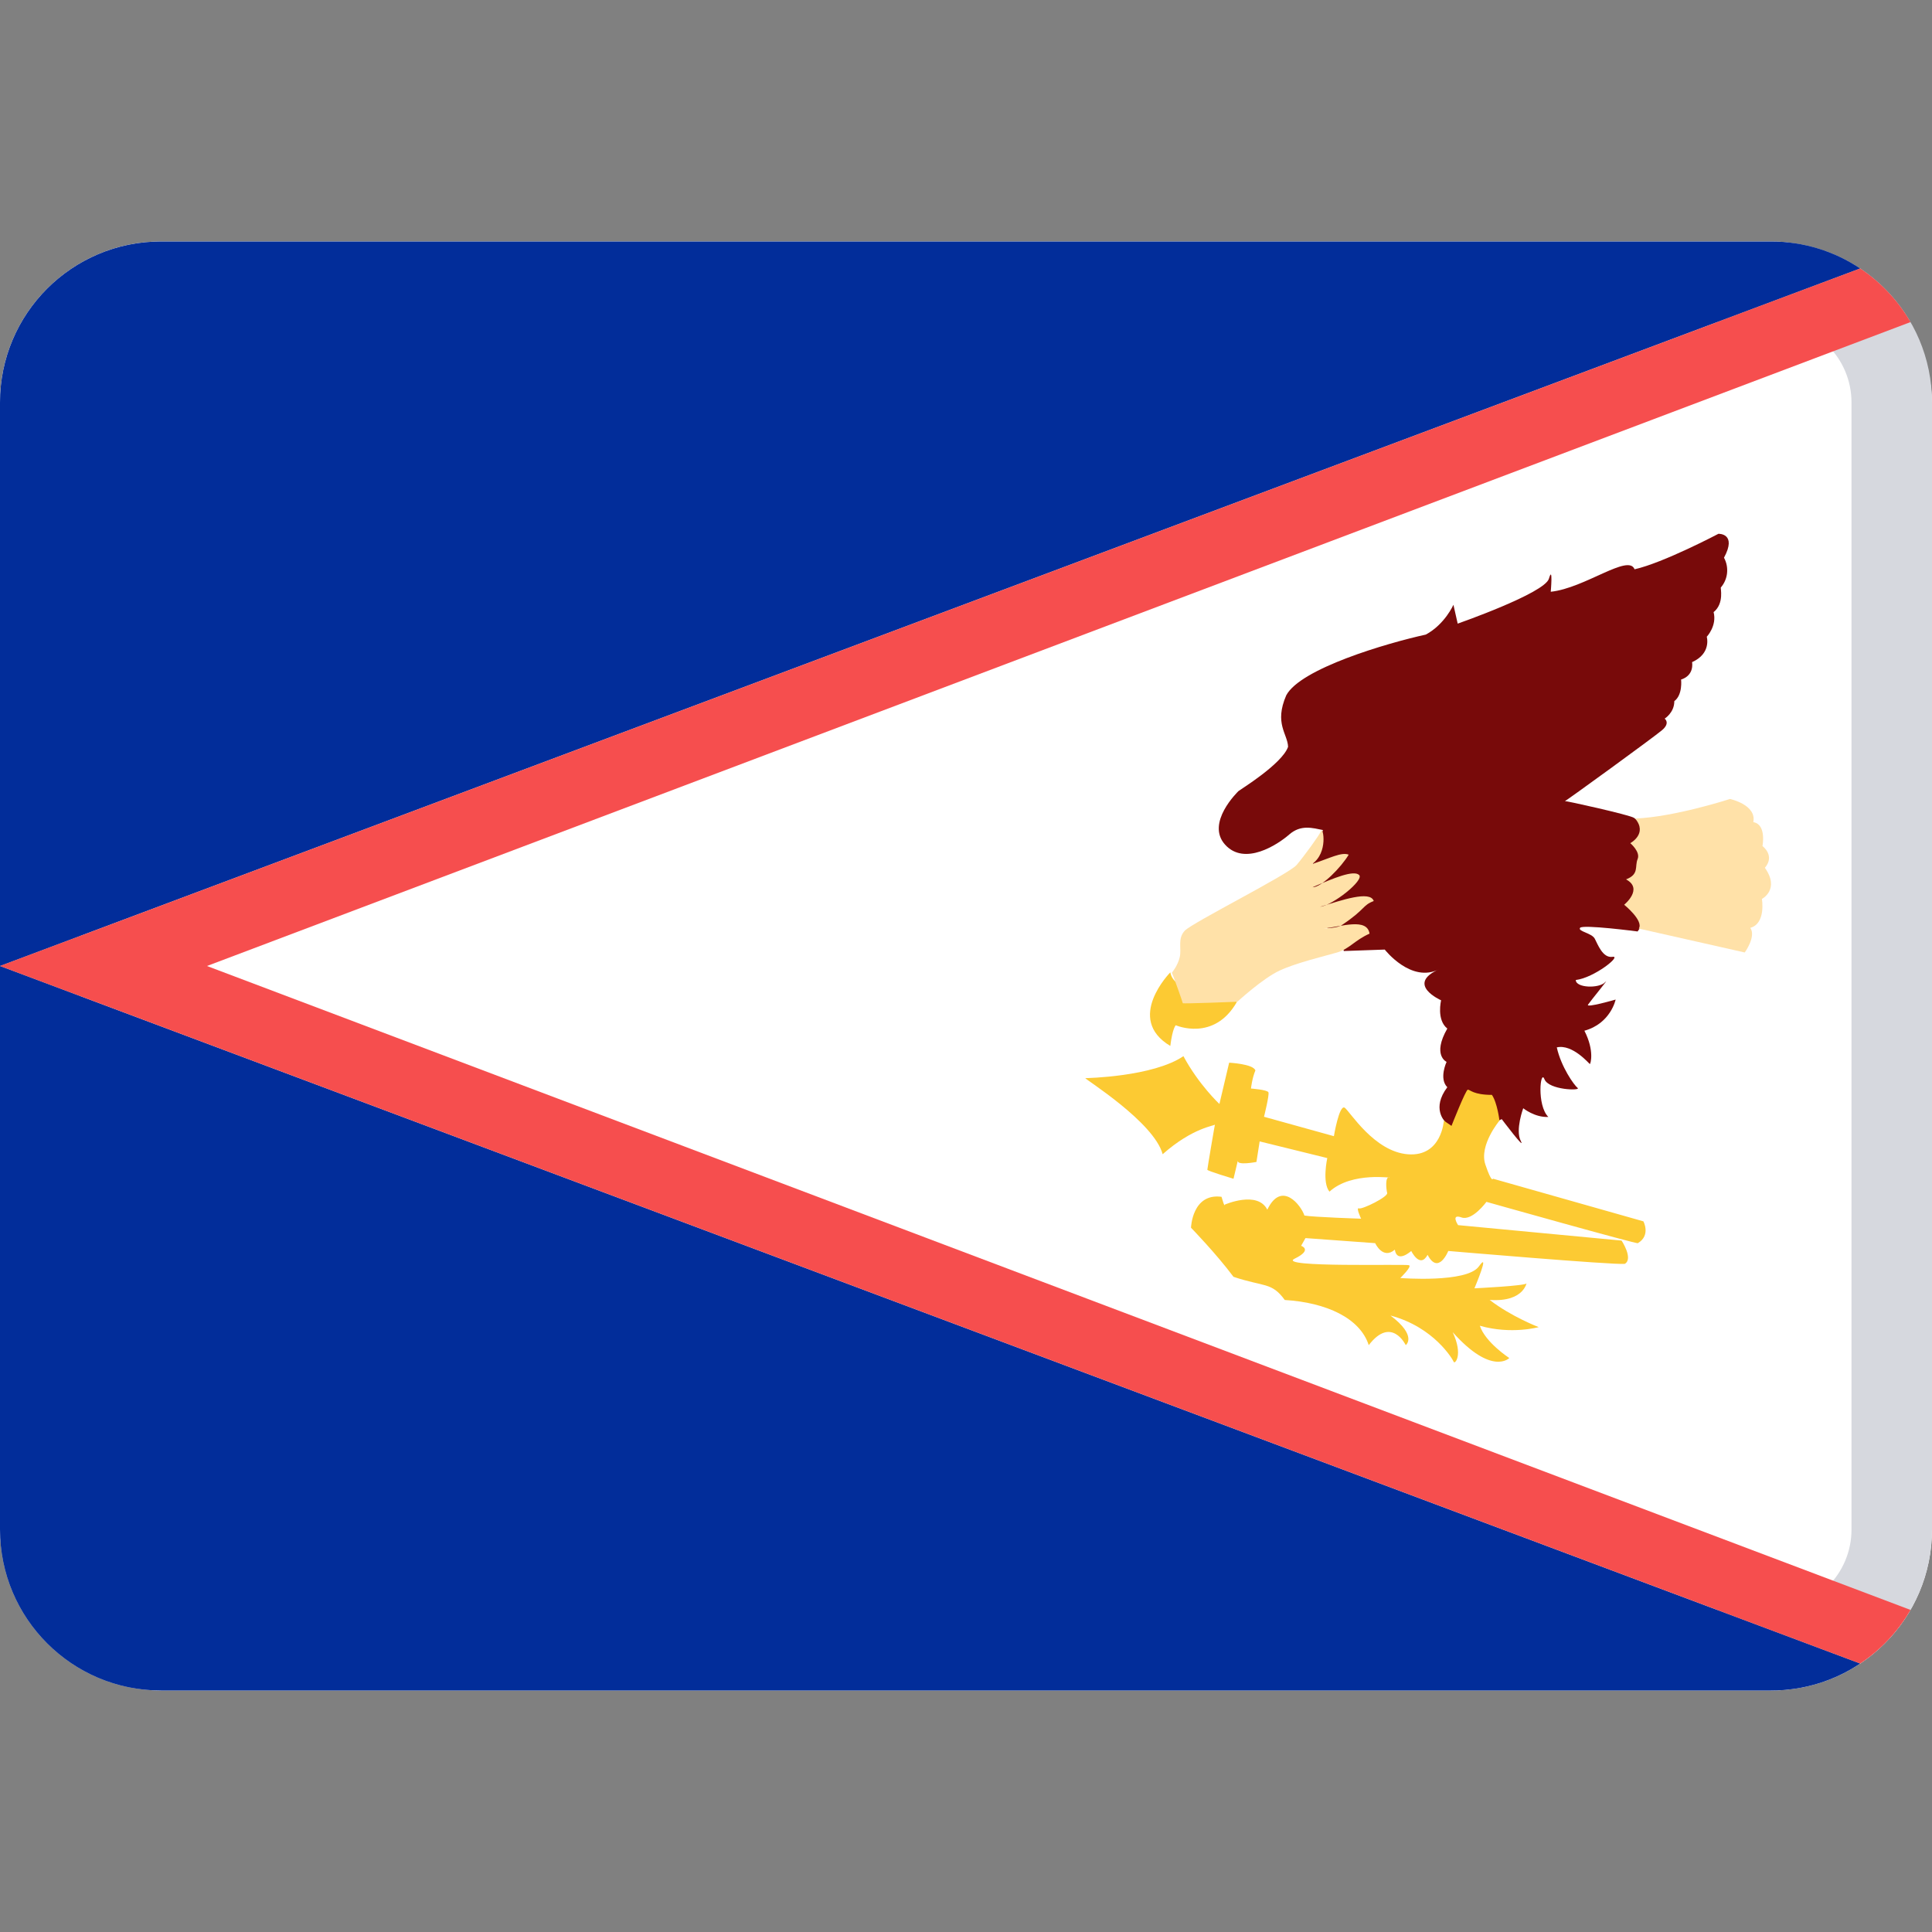 <svg width="24" height="24" viewBox="0 0 24 24" fill="none" xmlns="http://www.w3.org/2000/svg">
<rect x="0" y="0" width="24" height="24" fill="#808080" stroke="none"/>
<g clip-path="url(#clip0_72903_160405)">
<rect y="3" width="24" height="18" rx="2" fill="white"/>
<path fill-rule="evenodd" clip-rule="evenodd" d="M22 4H2C1.448 4 1 4.448 1 5V19C1 19.552 1.448 20 2 20H22C22.552 20 23 19.552 23 19V5C23 4.448 22.552 4 22 4ZM2 3C0.895 3 0 3.895 0 5V19C0 20.105 0.895 21 2 21H22C23.105 21 24 20.105 24 19V5C24 3.895 23.105 3 22 3H2Z" fill="#D6D8DE"/>
<path fill-rule="evenodd" clip-rule="evenodd" d="M17.948 13.929C17.948 13.929 17.781 13.767 17.979 13.506C17.872 13.398 17.97 13.191 17.97 13.191C17.97 13.191 17.788 13.11 17.979 12.777C17.842 12.669 17.902 12.426 17.902 12.426C17.902 12.426 17.453 12.228 17.879 12.039C17.53 12.219 17.202 11.796 17.202 11.796L16.693 11.814C16.607 11.313 15.936 11.748 16.434 10.311C16.306 10.286 16.161 10.24 16.016 10.366C15.872 10.492 15.461 10.762 15.218 10.492C14.975 10.222 15.377 9.835 15.386 9.826C15.393 9.817 15.926 9.493 16.001 9.277C15.995 9.115 15.826 8.989 15.978 8.638C16.154 8.305 17.225 7.99 17.712 7.883C17.948 7.756 18.055 7.513 18.055 7.513L18.108 7.747C18.108 7.747 19.187 7.37 19.241 7.189C19.294 7.01 19.264 7.351 19.264 7.351C19.689 7.306 20.23 6.875 20.305 7.072C20.663 6.992 21.347 6.631 21.347 6.631C21.347 6.631 21.582 6.622 21.416 6.928C21.448 6.986 21.461 7.053 21.454 7.12C21.447 7.186 21.42 7.248 21.377 7.298C21.369 7.298 21.423 7.495 21.287 7.604C21.331 7.774 21.202 7.91 21.202 7.91C21.202 7.91 21.263 8.117 21.02 8.225C21.042 8.405 20.883 8.441 20.883 8.441C20.883 8.441 20.906 8.63 20.799 8.71C20.799 8.854 20.679 8.927 20.679 8.927C20.679 8.927 20.753 8.98 20.647 9.07C20.541 9.16 19.439 9.961 19.439 9.952C19.439 9.943 20.244 10.123 20.297 10.159C20.351 10.195 20.958 10.672 20.958 10.672L20.343 11.571C20.343 11.571 19.659 11.481 19.628 11.526C19.598 11.571 19.773 11.589 19.811 11.661C19.849 11.733 19.91 11.904 20.031 11.886C20.152 11.868 19.803 12.147 19.575 12.174C19.575 12.273 19.864 12.282 19.94 12.201C20.016 12.12 19.757 12.435 19.727 12.48C19.697 12.525 20.07 12.417 20.07 12.417C20.07 12.417 20.009 12.714 19.682 12.804C19.811 13.056 19.757 13.218 19.75 13.218C19.743 13.218 19.536 12.966 19.339 13.011C19.393 13.254 19.553 13.479 19.598 13.515C19.643 13.551 19.241 13.542 19.186 13.407C19.135 13.272 19.088 13.731 19.234 13.875C19.066 13.884 18.922 13.767 18.922 13.767C18.922 13.767 18.822 14.037 18.891 14.172C18.959 14.306 18.655 13.902 18.655 13.902L18.077 14.19L17.949 13.929H17.948Z" fill="#780A0A"/>
<path fill-rule="evenodd" clip-rule="evenodd" d="M13.482 13.393C13.495 13.393 14.322 13.377 14.701 13.12C14.89 13.473 15.148 13.714 15.148 13.714L15.269 13.201C15.269 13.201 15.567 13.216 15.595 13.297C15.554 13.393 15.54 13.522 15.54 13.522C15.54 13.522 15.743 13.537 15.757 13.569C15.77 13.601 15.702 13.873 15.702 13.873L16.57 14.114C16.57 14.114 16.637 13.714 16.705 13.761C16.772 13.81 17.07 14.306 17.49 14.339C17.91 14.371 17.936 13.921 17.936 13.921L18.031 13.986C18.031 13.986 18.208 13.536 18.234 13.536C18.262 13.536 18.303 13.601 18.533 13.601C18.6 13.697 18.627 13.921 18.627 13.921C18.627 13.921 18.37 14.227 18.452 14.467C18.533 14.706 18.546 14.642 18.546 14.642L20.415 15.172C20.415 15.172 20.509 15.347 20.346 15.443C20.346 15.46 18.465 14.93 18.465 14.93C18.465 14.93 18.289 15.172 18.154 15.123C18.017 15.075 18.113 15.219 18.113 15.219L20.144 15.411C20.144 15.411 20.293 15.636 20.184 15.7C20.05 15.716 17.991 15.54 17.991 15.54C17.991 15.54 17.869 15.845 17.734 15.588C17.639 15.764 17.531 15.54 17.531 15.54C17.531 15.54 17.355 15.7 17.327 15.524C17.178 15.652 17.083 15.443 17.083 15.443L16.217 15.38L16.163 15.476C16.163 15.476 16.312 15.524 16.082 15.636C15.851 15.748 17.463 15.7 17.503 15.717C17.544 15.732 17.395 15.876 17.395 15.876C17.395 15.876 18.221 15.941 18.371 15.732C18.519 15.524 18.316 16.004 18.316 16.004C18.316 16.004 18.965 15.973 18.965 15.941C18.965 15.908 18.952 16.18 18.505 16.148C18.776 16.357 19.114 16.486 19.114 16.486C19.114 16.486 18.776 16.581 18.383 16.469C18.452 16.677 18.749 16.87 18.749 16.87C18.749 16.87 18.533 17.095 18.046 16.549C18.18 16.837 18.071 16.95 18.059 16.918C18.046 16.886 17.814 16.486 17.273 16.342C17.611 16.597 17.463 16.71 17.463 16.71C17.463 16.71 17.286 16.341 17.003 16.71C16.895 16.374 16.475 16.18 15.96 16.149C15.797 15.924 15.703 15.989 15.323 15.861C15.107 15.572 14.795 15.251 14.795 15.251C14.795 15.251 14.809 14.819 15.174 14.867C15.215 15.011 15.215 14.964 15.215 14.964C15.215 14.964 15.621 14.786 15.743 15.027C15.92 14.659 16.163 14.973 16.204 15.1C16.32 15.12 16.908 15.139 16.908 15.139C16.908 15.139 16.84 14.995 16.881 15.011C16.921 15.027 17.246 14.867 17.232 14.819C17.219 14.771 17.205 14.611 17.26 14.626C17.315 14.642 16.799 14.546 16.515 14.803C16.421 14.69 16.488 14.386 16.488 14.386L15.648 14.179L15.608 14.434C15.608 14.434 15.364 14.482 15.377 14.418C15.392 14.354 15.323 14.643 15.323 14.643C15.323 14.643 14.998 14.546 14.998 14.531C14.998 14.515 15.093 13.954 15.093 13.969C15.093 13.986 14.823 14.002 14.443 14.338C14.335 13.939 13.482 13.409 13.482 13.393Z" fill="#FCCA33"/>
<path fill-rule="evenodd" clip-rule="evenodd" d="M14.538 12.079C14.538 12.079 13.97 12.655 14.538 12.993C14.566 12.768 14.606 12.736 14.606 12.736C14.606 12.736 15.079 12.945 15.364 12.448C15.242 12.239 15.026 12.319 15.026 12.319C15.026 12.319 14.579 12.319 14.538 12.079Z" fill="#FCCA33"/>
<path fill-rule="evenodd" clip-rule="evenodd" d="M14.557 12.084C14.557 12.084 14.633 11.994 14.656 11.886C14.679 11.778 14.626 11.661 14.717 11.562C14.808 11.463 16.009 10.861 16.108 10.744C16.206 10.627 16.39 10.375 16.412 10.321C16.434 10.267 16.504 10.591 16.298 10.734C16.518 10.662 16.663 10.581 16.754 10.617C16.663 10.77 16.42 11.022 16.305 11.022C16.572 10.905 16.815 10.806 16.883 10.869C16.952 10.932 16.557 11.247 16.397 11.265C16.663 11.184 17.021 11.058 17.065 11.193C16.922 11.247 16.967 11.292 16.671 11.49C16.633 11.526 16.443 11.535 16.443 11.535C16.671 11.508 16.982 11.4 17.013 11.598C16.83 11.679 16.762 11.788 16.61 11.832C16.457 11.877 16.108 11.958 15.895 12.057C15.683 12.156 15.371 12.444 15.371 12.444C15.371 12.444 14.693 12.471 14.693 12.462C14.693 12.453 14.566 12.093 14.557 12.084Z" fill="#FFE1A8"/>
<path fill-rule="evenodd" clip-rule="evenodd" d="M20.358 11.535L21.674 11.832C21.674 11.832 21.818 11.634 21.743 11.526C21.94 11.472 21.887 11.167 21.887 11.167C21.887 11.167 22.115 11.05 21.924 10.78C22.055 10.627 21.894 10.51 21.894 10.51C21.894 10.51 21.947 10.24 21.78 10.213C21.825 9.997 21.491 9.925 21.491 9.925C21.491 9.925 20.799 10.15 20.312 10.168C20.472 10.357 20.252 10.474 20.252 10.474C20.252 10.474 20.381 10.582 20.343 10.672C20.305 10.762 20.366 10.861 20.199 10.924C20.42 11.041 20.176 11.239 20.176 11.239C20.176 11.239 20.42 11.436 20.358 11.535Z" fill="#FFE1A8"/>
<path d="M2 21C0.895 21 0 20.105 0 19V12L23.108 20.665C22.791 20.877 22.41 21 22 21H2Z" fill="#022D9A"/>
<path d="M23.108 3.335L0 12V5C0 3.895 0.895 3 2 3H22C22.41 3 22.791 3.123 23.108 3.335Z" fill="#022D9A"/>
<path d="M23.108 3.335L0 12L23.108 20.665C23.364 20.495 23.578 20.266 23.733 19.999L2.571 12L23.733 4.001C23.578 3.734 23.364 3.505 23.108 3.335Z" fill="#F64E4E"/>
</g>
<defs>
<clipPath id="clip0_72903_160405">
<rect width="24" height="24" fill="white"/>
</clipPath>
</defs>
</svg>

